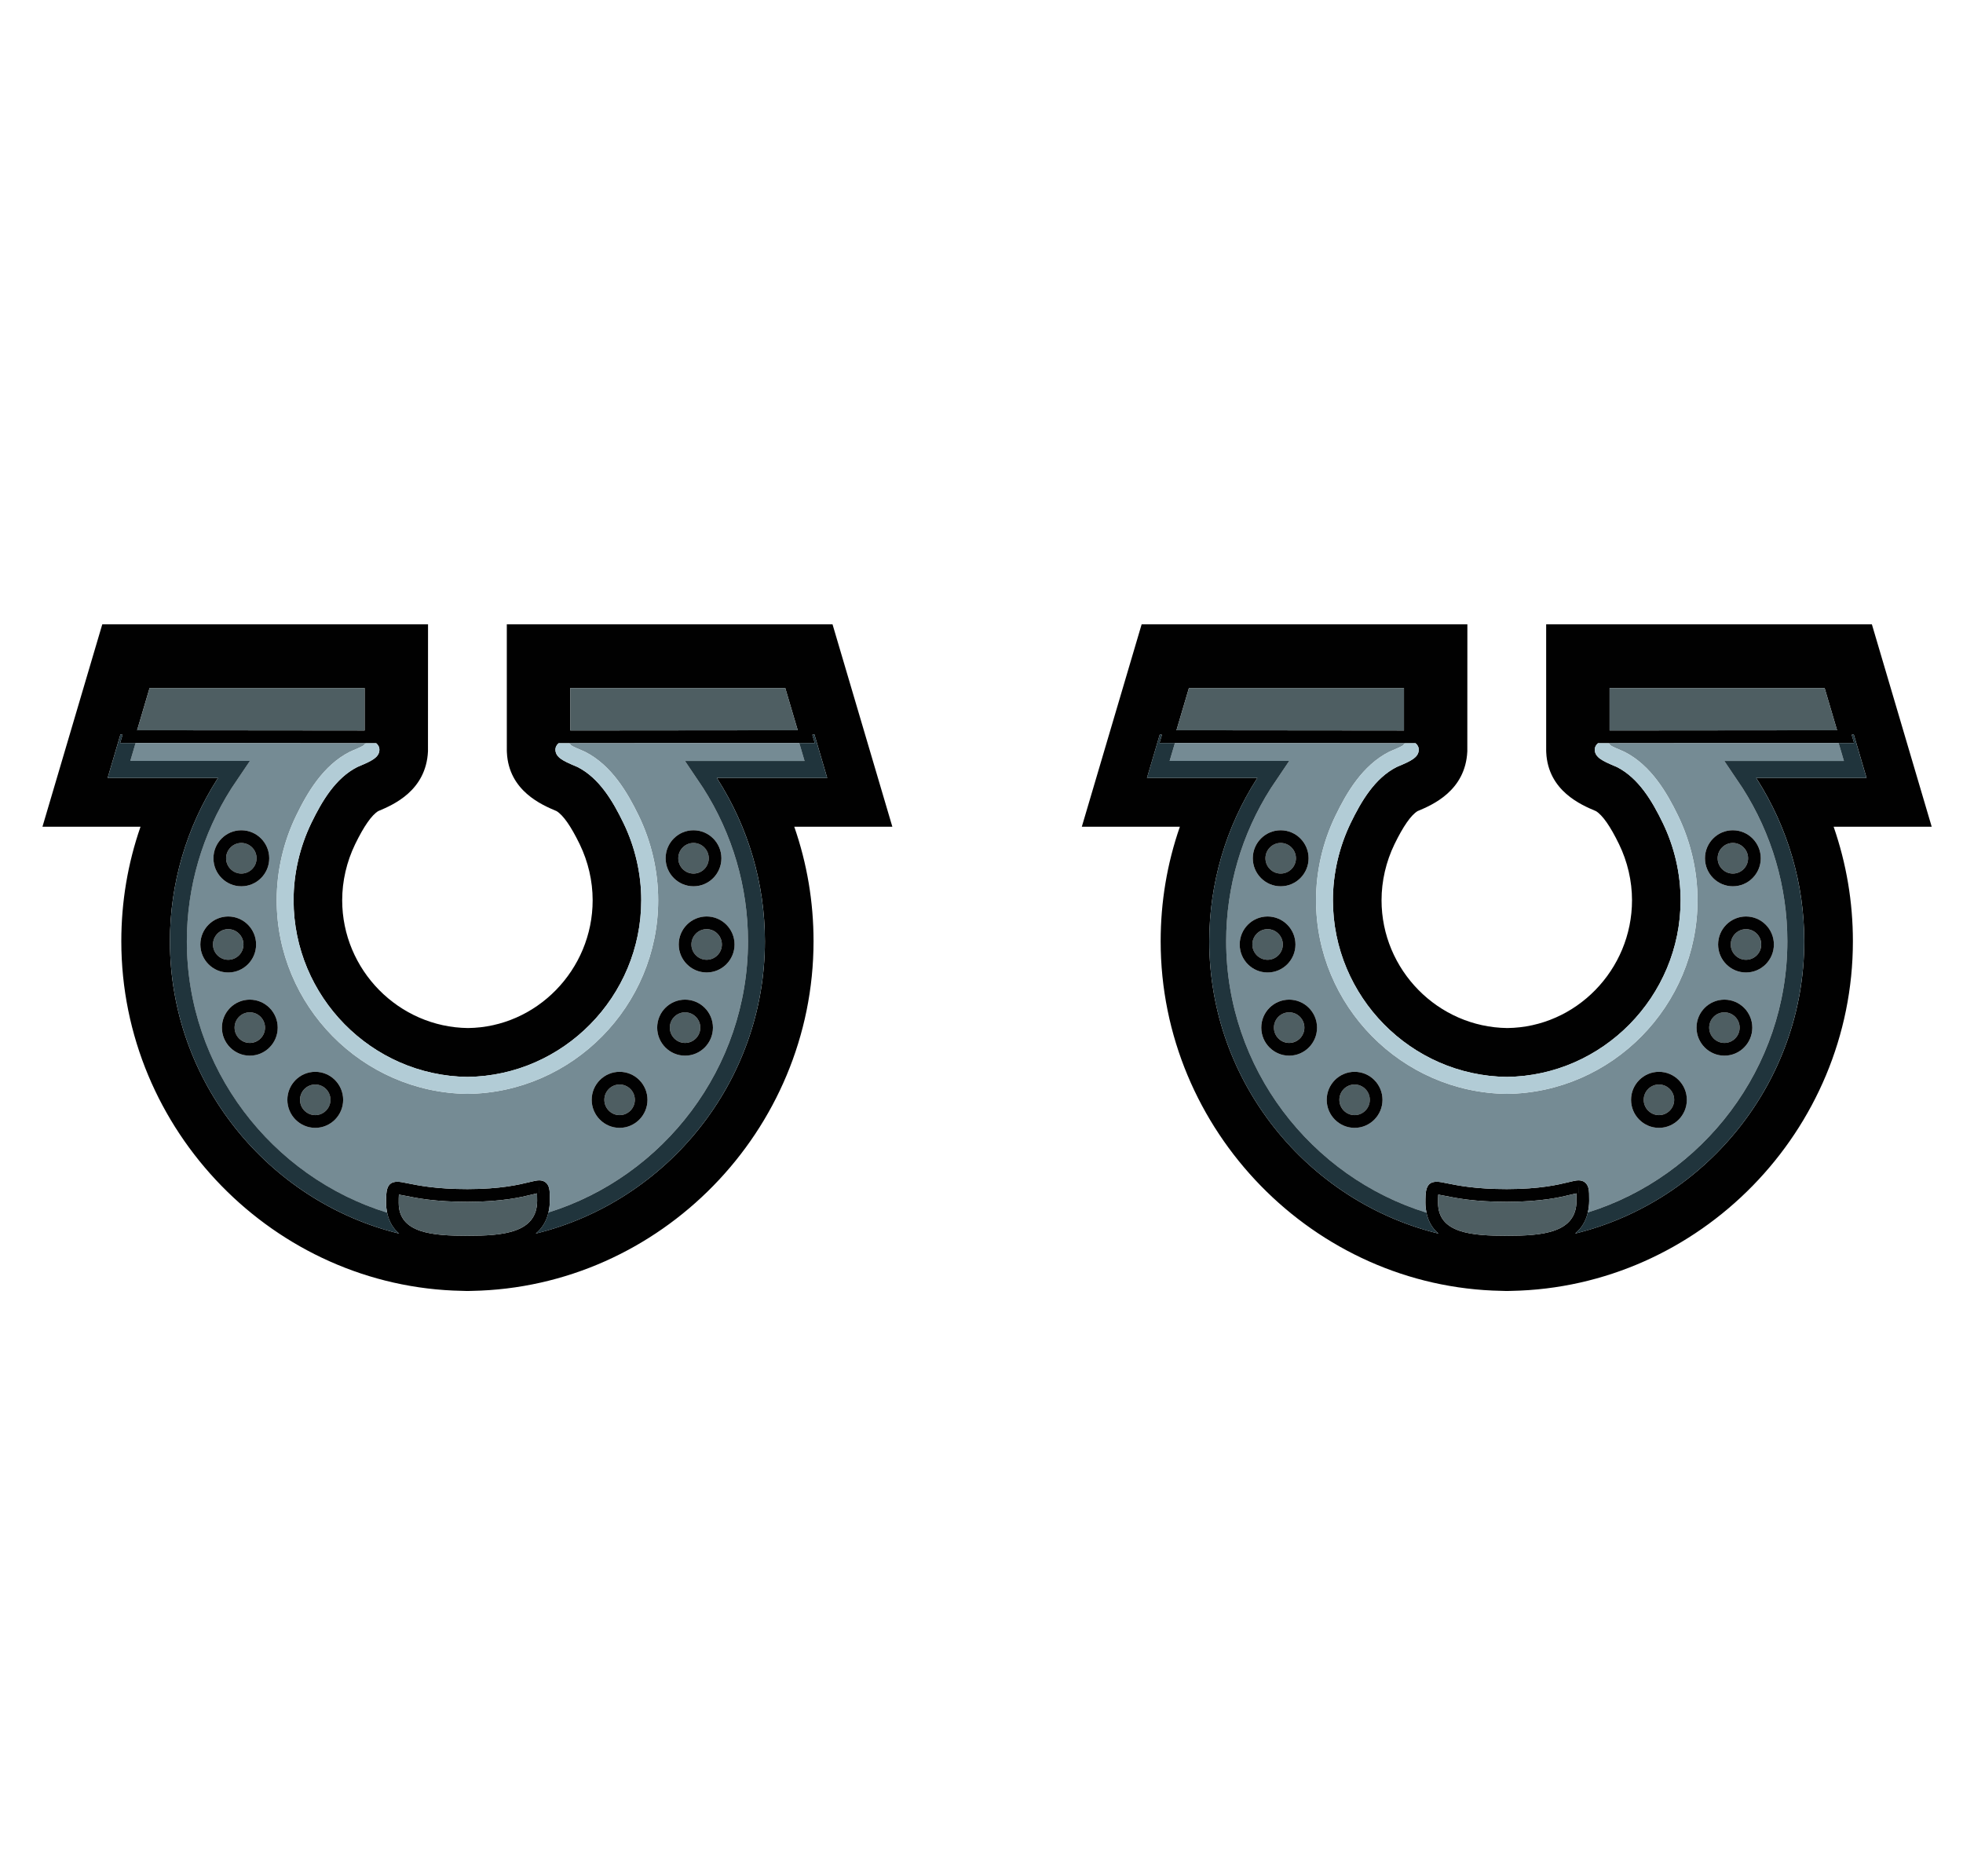 <svg width="135" height="129" viewBox="0 0 135 129" fill="none" xmlns="http://www.w3.org/2000/svg">
<path d="M9.663 56.852C8.786 59.379 8.343 62.018 8.343 64.727C8.343 77.744 18.885 88.53 31.778 88.767C31.877 88.773 31.976 88.776 32.074 88.776L32.217 88.776C32.315 88.776 32.415 88.773 32.45 88.77C45.407 88.53 55.949 77.744 55.949 64.727C55.949 62.023 55.504 59.384 54.624 56.852L61.369 56.852L57.255 42.934L34.854 42.934L34.855 51.608L34.86 51.743C34.986 54.393 37.277 55.356 38.272 55.775L38.274 55.775C38.732 56.053 39.268 56.819 39.867 58.054C40.45 59.254 40.758 60.585 40.758 61.904C40.758 66.697 36.898 70.64 32.19 70.695C27.417 70.641 23.533 66.697 23.533 61.904C23.533 60.586 23.842 59.254 24.423 58.055C25.026 56.817 25.56 56.05 26.013 55.776L26.035 55.767C27.013 55.355 29.302 54.391 29.433 51.667L29.437 42.933L7.034 42.933L2.92 56.851L9.663 56.851L9.663 56.852ZM9.429 50.218L10.287 47.313L25.076 47.313L25.076 50.233L9.429 50.218ZM9.322 51.093L25.161 51.108L25.875 51.109C26.012 51.222 26.102 51.388 26.093 51.581C26.07 52.081 25.566 52.327 24.741 52.673C24.666 52.704 24.605 52.728 24.574 52.745C23.066 53.51 22.133 55.114 21.419 56.582C20.615 58.239 20.191 60.078 20.191 61.905C20.191 68.528 25.557 73.978 32.153 74.054C38.735 73.978 44.101 68.528 44.101 61.905C44.101 60.079 43.677 58.239 42.872 56.582C42.158 55.114 41.226 53.51 39.718 52.744C39.688 52.728 39.627 52.704 39.551 52.673C38.727 52.326 38.223 52.081 38.2 51.581C38.19 51.389 38.281 51.222 38.419 51.109L39.152 51.108L54.971 51.093L56.033 51.092L55.868 50.532L56.005 50.491L56.889 53.495L49.299 53.495L49.328 53.54C51.476 56.904 52.605 60.77 52.605 64.729C52.605 74.405 45.86 82.62 36.846 84.828C37.266 84.479 37.575 84.005 37.719 83.376C37.775 83.13 37.815 82.869 37.815 82.572C37.815 82.159 37.815 81.911 37.766 81.71C37.682 81.365 37.436 81.168 37.088 81.168C36.905 81.168 36.703 81.219 36.396 81.293C35.711 81.459 34.438 81.77 32.147 81.77C30.004 81.77 28.788 81.523 28.061 81.376C27.735 81.309 27.518 81.265 27.33 81.265C26.552 81.265 26.552 81.938 26.552 82.719C26.552 82.964 26.581 83.183 26.623 83.39C26.747 84.012 27.04 84.482 27.448 84.829C18.434 82.622 11.686 74.406 11.686 64.729C11.686 60.77 12.816 56.906 14.955 53.553L14.994 53.497L7.401 53.497L8.288 50.49L8.428 50.532L8.262 51.093L9.322 51.093ZM39.217 50.232L39.217 47.312L54.004 47.312L54.863 50.218L39.217 50.232ZM27.421 82.718C27.421 82.504 27.421 82.287 27.433 82.149C27.542 82.164 27.701 82.196 27.885 82.233C28.644 82.387 29.913 82.645 32.144 82.645C34.54 82.645 35.879 82.319 36.599 82.143C36.721 82.114 36.84 82.085 36.933 82.065C36.94 82.197 36.94 82.387 36.94 82.571C36.94 84.795 34.571 84.979 32.144 84.979C29.755 84.98 27.422 84.806 27.421 82.718ZM37.09 82.044C37.09 82.044 37.089 82.044 37.087 82.044L37.087 81.608L37.087 81.607L37.087 81.608L37.09 82.044Z" fill="#010101"/>
<path d="M17.181 52.327L15.924 54.195C13.913 57.345 12.847 60.992 12.847 64.728C12.847 73.462 18.67 80.933 26.62 83.391C26.578 83.183 26.549 82.963 26.549 82.719C26.549 81.938 26.549 81.265 27.328 81.265C27.516 81.265 27.732 81.309 28.059 81.376C28.786 81.524 30.003 81.77 32.144 81.77C34.435 81.77 35.709 81.46 36.393 81.293C36.7 81.218 36.903 81.168 37.086 81.168C37.433 81.168 37.679 81.366 37.763 81.71C37.812 81.911 37.812 82.16 37.812 82.572C37.812 82.87 37.773 83.13 37.717 83.376C45.641 80.903 51.441 73.443 51.441 64.728C51.441 60.993 50.375 57.346 48.356 54.184L47.107 52.327L55.332 52.327L54.969 51.093L39.15 51.108C39.201 51.152 39.245 51.2 39.279 51.257C39.442 51.361 39.852 51.535 39.997 51.594C40.108 51.642 40.196 51.678 40.239 51.701C42.068 52.627 43.163 54.523 43.916 56.07C44.798 57.884 45.264 59.902 45.264 61.905C45.264 69.165 39.382 75.138 32.153 75.222C24.91 75.138 19.029 69.164 19.029 61.905C19.029 59.903 19.494 57.885 20.377 56.07C21.127 54.522 22.224 52.627 24.054 51.701C24.097 51.679 24.184 51.641 24.295 51.594C24.441 51.535 24.851 51.361 25.013 51.257C25.049 51.196 25.106 51.153 25.162 51.108L9.323 51.093L8.959 52.326L17.181 52.326L17.181 52.327ZM16.597 57.093C17.654 57.093 18.515 57.957 18.515 59.02C18.515 60.083 17.654 60.947 16.597 60.947C15.539 60.947 14.679 60.082 14.679 59.02C14.679 57.958 15.539 57.093 16.597 57.093ZM49.613 59.02C49.613 60.083 48.752 60.947 47.694 60.947C46.636 60.947 45.776 60.083 45.776 59.02C45.776 57.959 46.636 57.094 47.694 57.094C48.752 57.093 49.613 57.957 49.613 59.02ZM47.112 72.595C46.055 72.595 45.196 71.731 45.196 70.668C45.195 69.606 46.054 68.742 47.112 68.742C48.17 68.742 49.031 69.606 49.031 70.668C49.031 71.731 48.17 72.595 47.112 72.595ZM44.529 75.631C44.529 76.693 43.668 77.558 42.611 77.558C41.553 77.558 40.692 76.693 40.692 75.631C40.691 74.568 41.553 73.703 42.611 73.703C43.667 73.703 44.529 74.568 44.529 75.631ZM21.682 77.558C20.622 77.558 19.762 76.693 19.762 75.631C19.762 74.568 20.622 73.703 21.682 73.703C22.739 73.703 23.599 74.568 23.599 75.631C23.599 76.693 22.739 77.558 21.682 77.558ZM15.259 70.667C15.259 69.605 16.119 68.741 17.177 68.741C18.235 68.741 19.096 69.605 19.096 70.667C19.096 71.73 18.235 72.594 17.177 72.594C16.119 72.594 15.259 71.731 15.259 70.667ZM15.695 63.023C16.753 63.023 17.613 63.887 17.613 64.949C17.613 66.011 16.753 66.874 15.695 66.874C14.637 66.874 13.778 66.011 13.778 64.949C13.777 63.887 14.637 63.023 15.695 63.023ZM48.595 66.875C47.538 66.875 46.677 66.011 46.677 64.95C46.677 63.888 47.538 63.024 48.595 63.024C49.654 63.024 50.514 63.888 50.514 64.95C50.514 66.011 49.654 66.875 48.595 66.875Z" fill="#758B94"/>
<path d="M8.29 50.49L7.402 53.497L14.995 53.497L14.956 53.553C12.817 56.906 11.687 60.77 11.687 64.729C11.687 74.406 18.434 82.622 27.449 84.829C27.041 84.481 26.748 84.012 26.624 83.39C18.674 80.933 12.85 73.461 12.85 64.728C12.85 60.992 13.917 57.345 15.927 54.194L17.185 52.327L8.961 52.327L9.325 51.093L8.264 51.093L8.43 50.532L8.29 50.49Z" fill="#20343C"/>
<path d="M47.107 52.328L48.356 54.184C50.375 57.346 51.441 60.993 51.441 64.729C51.441 73.444 45.641 80.904 37.717 83.377C37.572 84.005 37.264 84.48 36.844 84.829C45.857 82.621 52.603 74.406 52.603 64.73C52.603 60.77 51.473 56.906 49.326 53.541L49.296 53.496L56.887 53.496L56.003 50.492L55.865 50.533L56.031 51.093L54.968 51.093L55.331 52.328L47.107 52.328Z" fill="#20343C"/>
<path d="M24.294 51.594C24.183 51.641 24.096 51.678 24.053 51.701C22.224 52.627 21.127 54.523 20.377 56.07C19.494 57.885 19.028 59.902 19.028 61.905C19.028 69.164 24.91 75.138 32.153 75.222C39.382 75.138 45.264 69.165 45.264 61.905C45.264 59.903 44.798 57.884 43.915 56.07C43.164 54.522 42.068 52.627 40.239 51.701C40.195 51.679 40.108 51.642 39.996 51.594C39.851 51.535 39.442 51.361 39.279 51.257C39.245 51.2 39.199 51.152 39.15 51.108L38.417 51.109C38.278 51.222 38.187 51.389 38.198 51.581C38.221 52.081 38.725 52.327 39.549 52.673C39.625 52.705 39.685 52.729 39.716 52.744C41.225 53.51 42.157 55.114 42.869 56.583C43.674 58.239 44.099 60.079 44.099 61.905C44.099 68.528 38.733 73.978 32.151 74.054C25.555 73.978 20.189 68.528 20.189 61.905C20.189 60.079 20.613 58.24 21.417 56.583C22.131 55.114 23.064 53.51 24.572 52.745C24.603 52.729 24.664 52.705 24.739 52.673C25.564 52.326 26.067 52.081 26.091 51.581C26.1 51.389 26.009 51.222 25.872 51.109L25.159 51.108C25.103 51.153 25.046 51.195 25.01 51.257C24.85 51.361 24.441 51.534 24.294 51.594Z" fill="#B2CCD6"/>
<path d="M16.596 57.968C16.018 57.968 15.549 58.439 15.549 59.021C15.549 59.602 16.018 60.073 16.596 60.073C17.175 60.073 17.645 59.602 17.645 59.021C17.645 58.439 17.175 57.968 16.596 57.968Z" fill="#4E5E62"/>
<path d="M14.679 59.02C14.679 60.083 15.539 60.947 16.597 60.947C17.655 60.947 18.516 60.083 18.516 59.02C18.516 57.958 17.655 57.094 16.597 57.094C15.539 57.094 14.679 57.958 14.679 59.02ZM16.597 57.968C17.176 57.968 17.645 58.441 17.645 59.02C17.645 59.601 17.176 60.072 16.597 60.072C16.019 60.072 15.549 59.601 15.549 59.02C15.549 58.44 16.02 57.968 16.597 57.968Z" fill="#010101"/>
<path d="M15.695 63.897C15.117 63.897 14.648 64.368 14.648 64.949C14.648 65.53 15.117 66.001 15.695 66.001C16.273 66.001 16.742 65.53 16.742 64.949C16.742 64.368 16.273 63.897 15.695 63.897Z" fill="#4E5E62"/>
<path d="M15.695 66.875C16.753 66.875 17.613 66.011 17.613 64.95C17.613 63.887 16.753 63.023 15.695 63.023C14.638 63.023 13.778 63.887 13.778 64.95C13.778 66.011 14.638 66.875 15.695 66.875ZM16.744 64.949C16.744 65.528 16.273 66.001 15.695 66.001C15.118 66.001 14.648 65.528 14.648 64.949C14.648 64.368 15.118 63.895 15.695 63.895C16.273 63.896 16.744 64.369 16.744 64.949Z" fill="#010101"/>
<path d="M17.178 69.615C16.6 69.615 16.132 70.085 16.132 70.666C16.132 71.246 16.6 71.717 17.178 71.717C17.756 71.717 18.225 71.246 18.225 70.666C18.225 70.085 17.756 69.615 17.178 69.615Z" fill="#4E5E62"/>
<path d="M19.098 70.667C19.098 69.605 18.237 68.742 17.179 68.742C16.122 68.742 15.261 69.605 15.261 70.667C15.261 71.73 16.121 72.595 17.179 72.595C18.237 72.595 19.098 71.731 19.098 70.667ZM16.133 70.666C16.133 70.086 16.601 69.615 17.179 69.615C17.757 69.615 18.226 70.086 18.226 70.666C18.226 71.247 17.757 71.719 17.179 71.719C16.603 71.719 16.133 71.247 16.133 70.666Z" fill="#010101"/>
<path d="M21.683 74.578C21.104 74.578 20.635 75.049 20.635 75.631C20.636 76.211 21.104 76.683 21.683 76.683C22.259 76.683 22.729 76.211 22.729 75.631C22.728 75.049 22.259 74.578 21.683 74.578Z" fill="#4E5E62"/>
<path d="M23.6 75.632C23.6 74.569 22.739 73.704 21.682 73.704C20.623 73.704 19.762 74.569 19.762 75.632C19.762 76.693 20.623 77.559 21.682 77.559C22.739 77.559 23.6 76.693 23.6 75.632ZM22.727 75.631C22.727 76.211 22.257 76.683 21.681 76.683C21.102 76.683 20.634 76.211 20.633 75.631C20.633 75.049 21.102 74.578 21.681 74.578C22.257 74.579 22.727 75.049 22.727 75.631Z" fill="#010101"/>
<path d="M25.076 50.232L25.076 47.313L10.287 47.313L9.429 50.219L25.076 50.232Z" fill="#4E5E62"/>
<path d="M47.696 57.968C47.118 57.968 46.649 58.439 46.649 59.019C46.649 59.6 47.118 60.07 47.696 60.07C48.274 60.07 48.742 59.6 48.742 59.019C48.742 58.439 48.274 57.968 47.696 57.968Z" fill="#4E5E62"/>
<path d="M45.776 59.02C45.776 60.083 46.636 60.947 47.695 60.947C48.752 60.947 49.613 60.083 49.613 59.02C49.613 57.958 48.752 57.094 47.695 57.094C46.636 57.093 45.776 57.958 45.776 59.02ZM47.696 57.968C48.273 57.968 48.742 58.441 48.742 59.02C48.742 59.601 48.273 60.072 47.696 60.072C47.117 60.072 46.649 59.601 46.648 59.02C46.648 58.44 47.117 57.968 47.696 57.968Z" fill="#010101"/>
<path d="M48.595 63.897C48.017 63.897 47.548 64.368 47.548 64.949C47.548 65.53 48.017 66.001 48.595 66.001C49.174 66.001 49.643 65.53 49.643 64.949C49.643 64.368 49.174 63.897 48.595 63.897Z" fill="#4E5E62"/>
<path d="M48.597 63.022C47.539 63.022 46.678 63.886 46.678 64.949C46.678 66.01 47.539 66.874 48.597 66.874C49.656 66.874 50.516 66.01 50.516 64.949C50.516 63.886 49.656 63.022 48.597 63.022ZM47.55 64.949C47.55 64.368 48.019 63.895 48.597 63.895C49.175 63.895 49.645 64.368 49.645 64.949C49.645 65.528 49.175 66 48.597 66C48.019 66 47.55 65.528 47.55 64.949Z" fill="#010101"/>
<path d="M47.113 69.614C46.535 69.614 46.066 70.085 46.066 70.666C46.066 71.247 46.535 71.718 47.113 71.718C47.691 71.718 48.16 71.247 48.16 70.666C48.16 70.085 47.691 69.614 47.113 69.614Z" fill="#4E5E62"/>
<path d="M49.031 70.667C49.031 69.605 48.17 68.742 47.113 68.742C46.054 68.742 45.195 69.605 45.196 70.667C45.196 71.73 46.055 72.595 47.113 72.595C48.17 72.595 49.031 71.731 49.031 70.667ZM46.066 70.666C46.066 70.086 46.535 69.615 47.113 69.615C47.691 69.615 48.161 70.086 48.161 70.666C48.161 71.247 47.691 71.719 47.113 71.719C46.535 71.719 46.066 71.247 46.066 70.666Z" fill="#010101"/>
<path d="M42.611 74.578C42.033 74.578 41.564 75.049 41.564 75.63C41.564 76.211 42.033 76.682 42.611 76.682C43.189 76.682 43.658 76.211 43.658 75.63C43.658 75.049 43.189 74.578 42.611 74.578Z" fill="#4E5E62"/>
<path d="M42.611 73.704C41.554 73.704 40.691 74.569 40.692 75.632C40.692 76.693 41.554 77.559 42.611 77.559C43.668 77.559 44.529 76.693 44.529 75.632C44.53 74.569 43.668 73.704 42.611 73.704ZM42.611 76.683C42.033 76.683 41.563 76.211 41.563 75.631C41.563 75.049 42.033 74.578 42.611 74.578C43.19 74.578 43.659 75.049 43.659 75.631C43.659 76.211 43.19 76.683 42.611 76.683Z" fill="#010101"/>
<path d="M54.863 50.219L54.005 47.313L39.217 47.313L39.217 50.232L54.863 50.219Z" fill="#4E5E62"/>
<path d="M37.084 82.044L37.088 82.044L37.088 81.608L37.084 81.608L37.084 82.044Z" fill="#4E5E62"/>
<path d="M36.94 82.572C36.94 82.388 36.94 82.198 36.932 82.066C36.84 82.085 36.72 82.115 36.598 82.144C35.879 82.32 34.54 82.646 32.144 82.646C29.913 82.646 28.643 82.389 27.885 82.234C27.701 82.196 27.541 82.165 27.433 82.15C27.421 82.288 27.421 82.505 27.421 82.719C27.422 84.807 29.754 84.981 32.144 84.981C34.572 84.981 36.94 84.795 36.94 82.572Z" fill="#4E5E62"/>
<path d="M81.142 56.852C80.264 59.379 79.821 62.018 79.821 64.727C79.821 77.744 90.363 88.53 103.257 88.767C103.355 88.773 103.454 88.776 103.553 88.776L103.696 88.776C103.793 88.776 103.894 88.773 103.928 88.77C116.886 88.53 127.428 77.744 127.428 64.727C127.428 62.023 126.982 59.384 126.103 56.852L132.848 56.852L128.734 42.934L106.333 42.934L106.334 51.608L106.338 51.743C106.465 54.393 108.755 55.356 109.75 55.775L109.753 55.775C110.211 56.053 110.746 56.819 111.346 58.054C111.929 59.254 112.237 60.585 112.237 61.904C112.237 66.697 108.377 70.64 103.668 70.695C98.895 70.641 95.012 66.697 95.012 61.904C95.012 60.586 95.32 59.254 95.901 58.055C96.504 56.817 97.039 56.05 97.491 55.776L97.514 55.767C98.492 55.355 100.781 54.391 100.911 51.667L100.915 42.933L78.513 42.933L74.399 56.851L81.142 56.851L81.142 56.852ZM80.908 50.218L81.765 47.313L96.555 47.313L96.555 50.233L80.908 50.218ZM80.801 51.093L96.639 51.108L97.353 51.109C97.491 51.222 97.581 51.388 97.571 51.581C97.548 52.081 97.044 52.327 96.22 52.673C96.144 52.704 96.084 52.728 96.052 52.745C94.544 53.51 93.611 55.114 92.898 56.582C92.094 58.239 91.669 60.078 91.669 61.905C91.669 68.528 97.036 73.978 103.632 74.054C110.213 73.978 115.58 68.528 115.58 61.905C115.58 60.079 115.155 58.239 114.35 56.582C113.637 55.114 112.705 53.51 111.196 52.744C111.166 52.728 111.105 52.704 111.029 52.673C110.206 52.326 109.702 52.081 109.678 51.581C109.668 51.389 109.76 51.222 109.897 51.109L110.63 51.108L126.449 51.093L127.512 51.092L127.346 50.532L127.484 50.491L128.368 53.495L120.777 53.495L120.807 53.54C122.954 56.904 124.084 60.77 124.084 64.729C124.084 74.405 117.338 82.62 108.325 84.828C108.745 84.479 109.053 84.005 109.198 83.376C109.254 83.13 109.293 82.869 109.293 82.572C109.293 82.159 109.293 81.911 109.244 81.71C109.16 81.365 108.914 81.168 108.566 81.168C108.383 81.168 108.181 81.219 107.874 81.293C107.19 81.459 105.916 81.77 103.625 81.77C101.483 81.77 100.267 81.523 99.54 81.376C99.213 81.309 98.997 81.265 98.809 81.265C98.03 81.265 98.03 81.938 98.03 82.719C98.03 82.964 98.059 83.183 98.101 83.39C98.225 84.012 98.519 84.482 98.926 84.829C89.912 82.622 83.164 74.406 83.164 64.729C83.164 60.77 84.294 56.906 86.433 53.553L86.472 53.497L78.88 53.497L79.767 50.49L79.907 50.532L79.74 51.093L80.801 51.093ZM110.695 50.232L110.695 47.312L125.483 47.312L126.341 50.218L110.695 50.232ZM98.9 82.718C98.9 82.504 98.9 82.287 98.912 82.149C99.021 82.164 99.18 82.196 99.364 82.233C100.122 82.387 101.392 82.645 103.623 82.645C106.019 82.645 107.358 82.319 108.077 82.143C108.199 82.114 108.319 82.085 108.411 82.065C108.419 82.197 108.419 82.387 108.419 82.571C108.419 84.795 106.05 84.979 103.623 84.979C101.233 84.98 98.901 84.806 98.9 82.718ZM108.569 82.044C108.568 82.044 108.567 82.044 108.566 82.044L108.566 81.608L108.566 81.607L108.566 81.608L108.569 82.044Z" fill="#010101"/>
<path d="M88.66 52.327L87.402 54.195C85.392 57.345 84.325 60.992 84.325 64.728C84.325 73.462 90.149 80.933 98.099 83.391C98.057 83.183 98.028 82.963 98.028 82.719C98.028 81.938 98.028 81.265 98.806 81.265C98.994 81.265 99.211 81.309 99.537 81.376C100.265 81.524 101.481 81.77 103.623 81.77C105.914 81.77 107.187 81.46 107.872 81.293C108.179 81.218 108.382 81.168 108.564 81.168C108.912 81.168 109.157 81.366 109.242 81.71C109.291 81.911 109.291 82.16 109.291 82.572C109.291 82.87 109.252 83.13 109.196 83.376C117.119 80.903 122.92 73.443 122.92 64.728C122.92 60.993 121.853 57.346 119.835 54.184L118.585 52.327L126.811 52.327L126.448 51.093L110.629 51.108C110.679 51.152 110.724 51.2 110.758 51.257C110.921 51.361 111.331 51.535 111.475 51.594C111.587 51.642 111.675 51.678 111.718 51.701C113.547 52.627 114.642 54.523 115.394 56.07C116.277 57.884 116.743 59.902 116.743 61.905C116.743 69.165 110.861 75.138 103.632 75.222C96.389 75.138 90.507 69.164 90.507 61.905C90.507 59.903 90.972 57.885 91.856 56.07C92.605 54.522 93.703 52.627 95.532 51.701C95.575 51.679 95.662 51.641 95.773 51.594C95.92 51.535 96.329 51.361 96.491 51.257C96.527 51.196 96.584 51.153 96.64 51.108L80.801 51.093L80.438 52.326L88.66 52.326L88.66 52.327ZM88.075 57.093C89.133 57.093 89.994 57.957 89.994 59.02C89.994 60.083 89.133 60.947 88.075 60.947C87.018 60.947 86.157 60.082 86.157 59.02C86.157 57.958 87.018 57.093 88.075 57.093ZM121.092 59.02C121.092 60.083 120.231 60.947 119.173 60.947C118.115 60.947 117.254 60.083 117.254 59.02C117.254 57.959 118.115 57.094 119.173 57.094C120.231 57.093 121.092 57.957 121.092 59.02ZM118.591 72.595C117.533 72.595 116.674 71.731 116.674 70.668C116.673 69.606 117.533 68.742 118.591 68.742C119.649 68.742 120.51 69.606 120.51 70.668C120.51 71.731 119.649 72.595 118.591 72.595ZM116.007 75.631C116.007 76.693 115.146 77.558 114.09 77.558C113.032 77.558 112.17 76.693 112.17 75.631C112.169 74.568 113.032 73.703 114.09 73.703C115.146 73.703 116.007 74.568 116.007 75.631ZM93.16 77.558C92.101 77.558 91.241 76.693 91.241 75.631C91.241 74.568 92.101 73.703 93.16 73.703C94.218 73.703 95.078 74.568 95.078 75.631C95.078 76.693 94.218 77.558 93.16 77.558ZM86.738 70.667C86.738 69.605 87.598 68.741 88.656 68.741C89.713 68.741 90.574 69.605 90.574 70.667C90.574 71.73 89.713 72.594 88.656 72.594C87.598 72.594 86.738 71.731 86.738 70.667ZM87.174 63.023C88.231 63.023 89.091 63.887 89.091 64.949C89.091 66.011 88.231 66.874 87.174 66.874C86.116 66.874 85.257 66.011 85.257 64.949C85.256 63.887 86.116 63.023 87.174 63.023ZM120.074 66.875C119.016 66.875 118.155 66.011 118.155 64.95C118.155 63.888 119.016 63.024 120.074 63.024C121.132 63.024 121.993 63.888 121.993 64.95C121.993 66.011 121.132 66.875 120.074 66.875Z" fill="#758B94"/>
<path d="M79.766 50.49L78.879 53.497L86.472 53.497L86.433 53.553C84.293 56.906 83.164 60.77 83.164 64.729C83.164 74.406 89.911 82.622 98.926 84.829C98.518 84.481 98.225 84.012 98.101 83.39C90.151 80.933 84.327 73.461 84.327 64.728C84.327 60.992 85.393 57.345 87.404 54.194L88.661 52.327L80.438 52.327L80.802 51.093L79.741 51.093L79.907 50.532L79.766 50.49Z" fill="#20343C"/>
<path d="M118.585 52.328L119.835 54.184C121.853 57.346 122.92 60.993 122.92 64.729C122.92 73.444 117.119 80.904 109.195 83.377C109.051 84.005 108.743 84.48 108.322 84.829C117.336 82.621 124.081 74.406 124.081 64.73C124.081 60.77 122.952 56.906 120.804 53.541L120.775 53.496L128.365 53.496L127.481 50.492L127.344 50.533L127.509 51.093L126.447 51.093L126.81 52.328L118.585 52.328Z" fill="#20343C"/>
<path d="M95.773 51.594C95.662 51.641 95.575 51.678 95.531 51.701C93.702 52.627 92.606 54.523 91.855 56.07C90.972 57.885 90.506 59.902 90.506 61.905C90.506 69.164 96.388 75.138 103.631 75.222C110.86 75.138 116.742 69.165 116.742 61.905C116.742 59.903 116.276 57.884 115.394 56.07C114.642 54.522 113.546 52.627 111.717 51.701C111.674 51.679 111.586 51.642 111.475 51.594C111.329 51.535 110.92 51.361 110.757 51.257C110.723 51.2 110.678 51.152 110.628 51.108L109.895 51.109C109.757 51.222 109.666 51.389 109.676 51.581C109.699 52.081 110.204 52.327 111.027 52.673C111.103 52.705 111.164 52.729 111.194 52.744C112.704 53.51 113.636 55.114 114.348 56.583C115.153 58.239 115.577 60.079 115.577 61.905C115.577 68.528 110.211 73.978 103.629 74.054C97.034 73.978 91.667 68.528 91.667 61.905C91.667 60.079 92.092 58.24 92.896 56.583C93.61 55.114 94.543 53.51 96.05 52.745C96.082 52.729 96.142 52.705 96.217 52.673C97.042 52.326 97.546 52.081 97.569 51.581C97.579 51.389 97.488 51.222 97.351 51.109L96.637 51.108C96.582 51.153 96.524 51.195 96.488 51.257C96.329 51.361 95.919 51.534 95.773 51.594Z" fill="#B2CCD6"/>
<path d="M88.075 57.968C87.496 57.968 87.027 58.439 87.027 59.021C87.027 59.602 87.496 60.073 88.075 60.073C88.654 60.073 89.123 59.602 89.123 59.021C89.123 58.439 88.654 57.968 88.075 57.968Z" fill="#4E5E62"/>
<path d="M86.158 59.02C86.158 60.083 87.018 60.947 88.076 60.947C89.133 60.947 89.994 60.083 89.994 59.02C89.994 57.958 89.133 57.094 88.076 57.094C87.018 57.094 86.158 57.958 86.158 59.02ZM88.076 57.968C88.654 57.968 89.124 58.441 89.124 59.02C89.124 59.601 88.654 60.072 88.076 60.072C87.498 60.072 87.028 59.601 87.028 59.02C87.028 58.44 87.498 57.968 88.076 57.968Z" fill="#010101"/>
<path d="M87.174 63.897C86.595 63.897 86.126 64.368 86.126 64.949C86.126 65.53 86.595 66.001 87.174 66.001C87.752 66.001 88.221 65.53 88.221 64.949C88.221 64.368 87.752 63.897 87.174 63.897Z" fill="#4E5E62"/>
<path d="M87.174 66.875C88.232 66.875 89.092 66.011 89.092 64.95C89.092 63.887 88.232 63.023 87.174 63.023C86.116 63.023 85.256 63.887 85.257 64.95C85.257 66.011 86.116 66.875 87.174 66.875ZM88.222 64.949C88.222 65.528 87.752 66.001 87.174 66.001C86.597 66.001 86.127 65.528 86.127 64.949C86.127 64.368 86.597 63.895 87.174 63.895C87.752 63.896 88.222 64.369 88.222 64.949Z" fill="#010101"/>
<path d="M88.657 69.615C88.079 69.615 87.61 70.085 87.61 70.666C87.61 71.246 88.079 71.717 88.657 71.717C89.235 71.717 89.703 71.246 89.703 70.666C89.703 70.085 89.235 69.615 88.657 69.615Z" fill="#4E5E62"/>
<path d="M90.576 70.667C90.576 69.605 89.715 68.742 88.658 68.742C87.6 68.742 86.74 69.605 86.74 70.667C86.74 71.73 87.6 72.595 88.658 72.595C89.715 72.595 90.576 71.731 90.576 70.667ZM87.611 70.666C87.611 70.086 88.08 69.615 88.658 69.615C89.236 69.615 89.705 70.086 89.705 70.666C89.705 71.247 89.236 71.719 88.658 71.719C88.081 71.719 87.611 71.247 87.611 70.666Z" fill="#010101"/>
<path d="M93.161 74.578C92.583 74.578 92.113 75.049 92.113 75.631C92.114 76.211 92.583 76.683 93.161 76.683C93.738 76.683 94.207 76.211 94.207 75.631C94.206 75.049 93.737 74.578 93.161 74.578Z" fill="#4E5E62"/>
<path d="M95.078 75.632C95.078 74.569 94.218 73.704 93.16 73.704C92.101 73.704 91.241 74.569 91.241 75.632C91.241 76.693 92.101 77.559 93.16 77.559C94.218 77.559 95.078 76.693 95.078 75.632ZM94.205 75.631C94.205 76.211 93.736 76.683 93.159 76.683C92.581 76.683 92.112 76.211 92.112 75.631C92.112 75.049 92.581 74.578 93.159 74.578C93.736 74.579 94.205 75.049 94.205 75.631Z" fill="#010101"/>
<path d="M96.555 50.232L96.555 47.313L81.766 47.313L80.907 50.219L96.555 50.232Z" fill="#4E5E62"/>
<path d="M119.174 57.969C118.596 57.969 118.128 58.44 118.128 59.02C118.128 59.601 118.596 60.071 119.174 60.071C119.752 60.071 120.221 59.601 120.221 59.02C120.221 58.44 119.752 57.969 119.174 57.969Z" fill="#4E5E62"/>
<path d="M117.255 59.02C117.255 60.083 118.115 60.947 119.173 60.947C120.231 60.947 121.092 60.083 121.092 59.02C121.092 57.958 120.231 57.094 119.173 57.094C118.115 57.093 117.255 57.958 117.255 59.02ZM119.174 57.968C119.751 57.968 120.22 58.441 120.22 59.02C120.22 59.601 119.752 60.072 119.174 60.072C118.596 60.072 118.128 59.601 118.127 59.02C118.127 58.44 118.596 57.968 119.174 57.968Z" fill="#010101"/>
<path d="M120.074 63.897C119.496 63.897 119.027 64.368 119.027 64.949C119.027 65.53 119.496 66.001 120.074 66.001C120.652 66.001 121.121 65.53 121.121 64.949C121.121 64.368 120.652 63.897 120.074 63.897Z" fill="#4E5E62"/>
<path d="M120.076 63.023C119.018 63.023 118.157 63.887 118.157 64.95C118.157 66.011 119.018 66.875 120.076 66.875C121.134 66.875 121.994 66.011 121.994 64.95C121.994 63.887 121.134 63.023 120.076 63.023ZM119.028 64.95C119.028 64.369 119.498 63.896 120.076 63.896C120.654 63.896 121.124 64.369 121.124 64.95C121.124 65.529 120.654 66.001 120.076 66.001C119.498 66.001 119.028 65.529 119.028 64.95Z" fill="#010101"/>
<path d="M118.591 69.615C118.013 69.615 117.544 70.086 117.544 70.667C117.544 71.248 118.013 71.719 118.591 71.719C119.17 71.719 119.639 71.248 119.639 70.667C119.639 70.086 119.17 69.615 118.591 69.615Z" fill="#4E5E62"/>
<path d="M120.51 70.667C120.51 69.605 119.649 68.742 118.591 68.742C117.533 68.742 116.673 69.605 116.674 70.667C116.674 71.73 117.534 72.595 118.591 72.595C119.649 72.595 120.51 71.731 120.51 70.667ZM117.545 70.666C117.545 70.086 118.014 69.615 118.591 69.615C119.17 69.615 119.639 70.086 119.639 70.666C119.639 71.247 119.17 71.719 118.591 71.719C118.014 71.719 117.545 71.247 117.545 70.666Z" fill="#010101"/>
<path d="M114.089 74.578C113.511 74.578 113.042 75.049 113.042 75.63C113.042 76.211 113.511 76.682 114.089 76.682C114.668 76.682 115.137 76.211 115.137 75.63C115.137 75.049 114.668 74.578 114.089 74.578Z" fill="#4E5E62"/>
<path d="M114.09 73.704C113.032 73.704 112.17 74.569 112.171 75.632C112.171 76.693 113.032 77.559 114.09 77.559C115.147 77.559 116.008 76.693 116.008 75.632C116.009 74.569 115.147 73.704 114.09 73.704ZM114.09 76.683C113.512 76.683 113.042 76.211 113.042 75.631C113.042 75.049 113.512 74.578 114.09 74.578C114.668 74.578 115.137 75.049 115.137 75.631C115.137 76.211 114.668 76.683 114.09 76.683Z" fill="#010101"/>
<path d="M126.342 50.219L125.483 47.313L110.696 47.313L110.696 50.232L126.342 50.219Z" fill="#4E5E62"/>
<path d="M108.562 82.044L108.566 82.044L108.566 81.608L108.562 81.608L108.562 82.044Z" fill="#4E5E62"/>
<path d="M108.418 82.572C108.418 82.388 108.418 82.198 108.411 82.066C108.318 82.085 108.199 82.115 108.077 82.144C107.357 82.32 106.018 82.646 103.622 82.646C101.391 82.646 100.122 82.389 99.363 82.234C99.179 82.196 99.019 82.165 98.911 82.15C98.899 82.288 98.899 82.505 98.899 82.719C98.9 84.807 101.233 84.981 103.622 84.981C106.05 84.981 108.418 84.795 108.418 82.572Z" fill="#4E5E62"/>
</svg>
